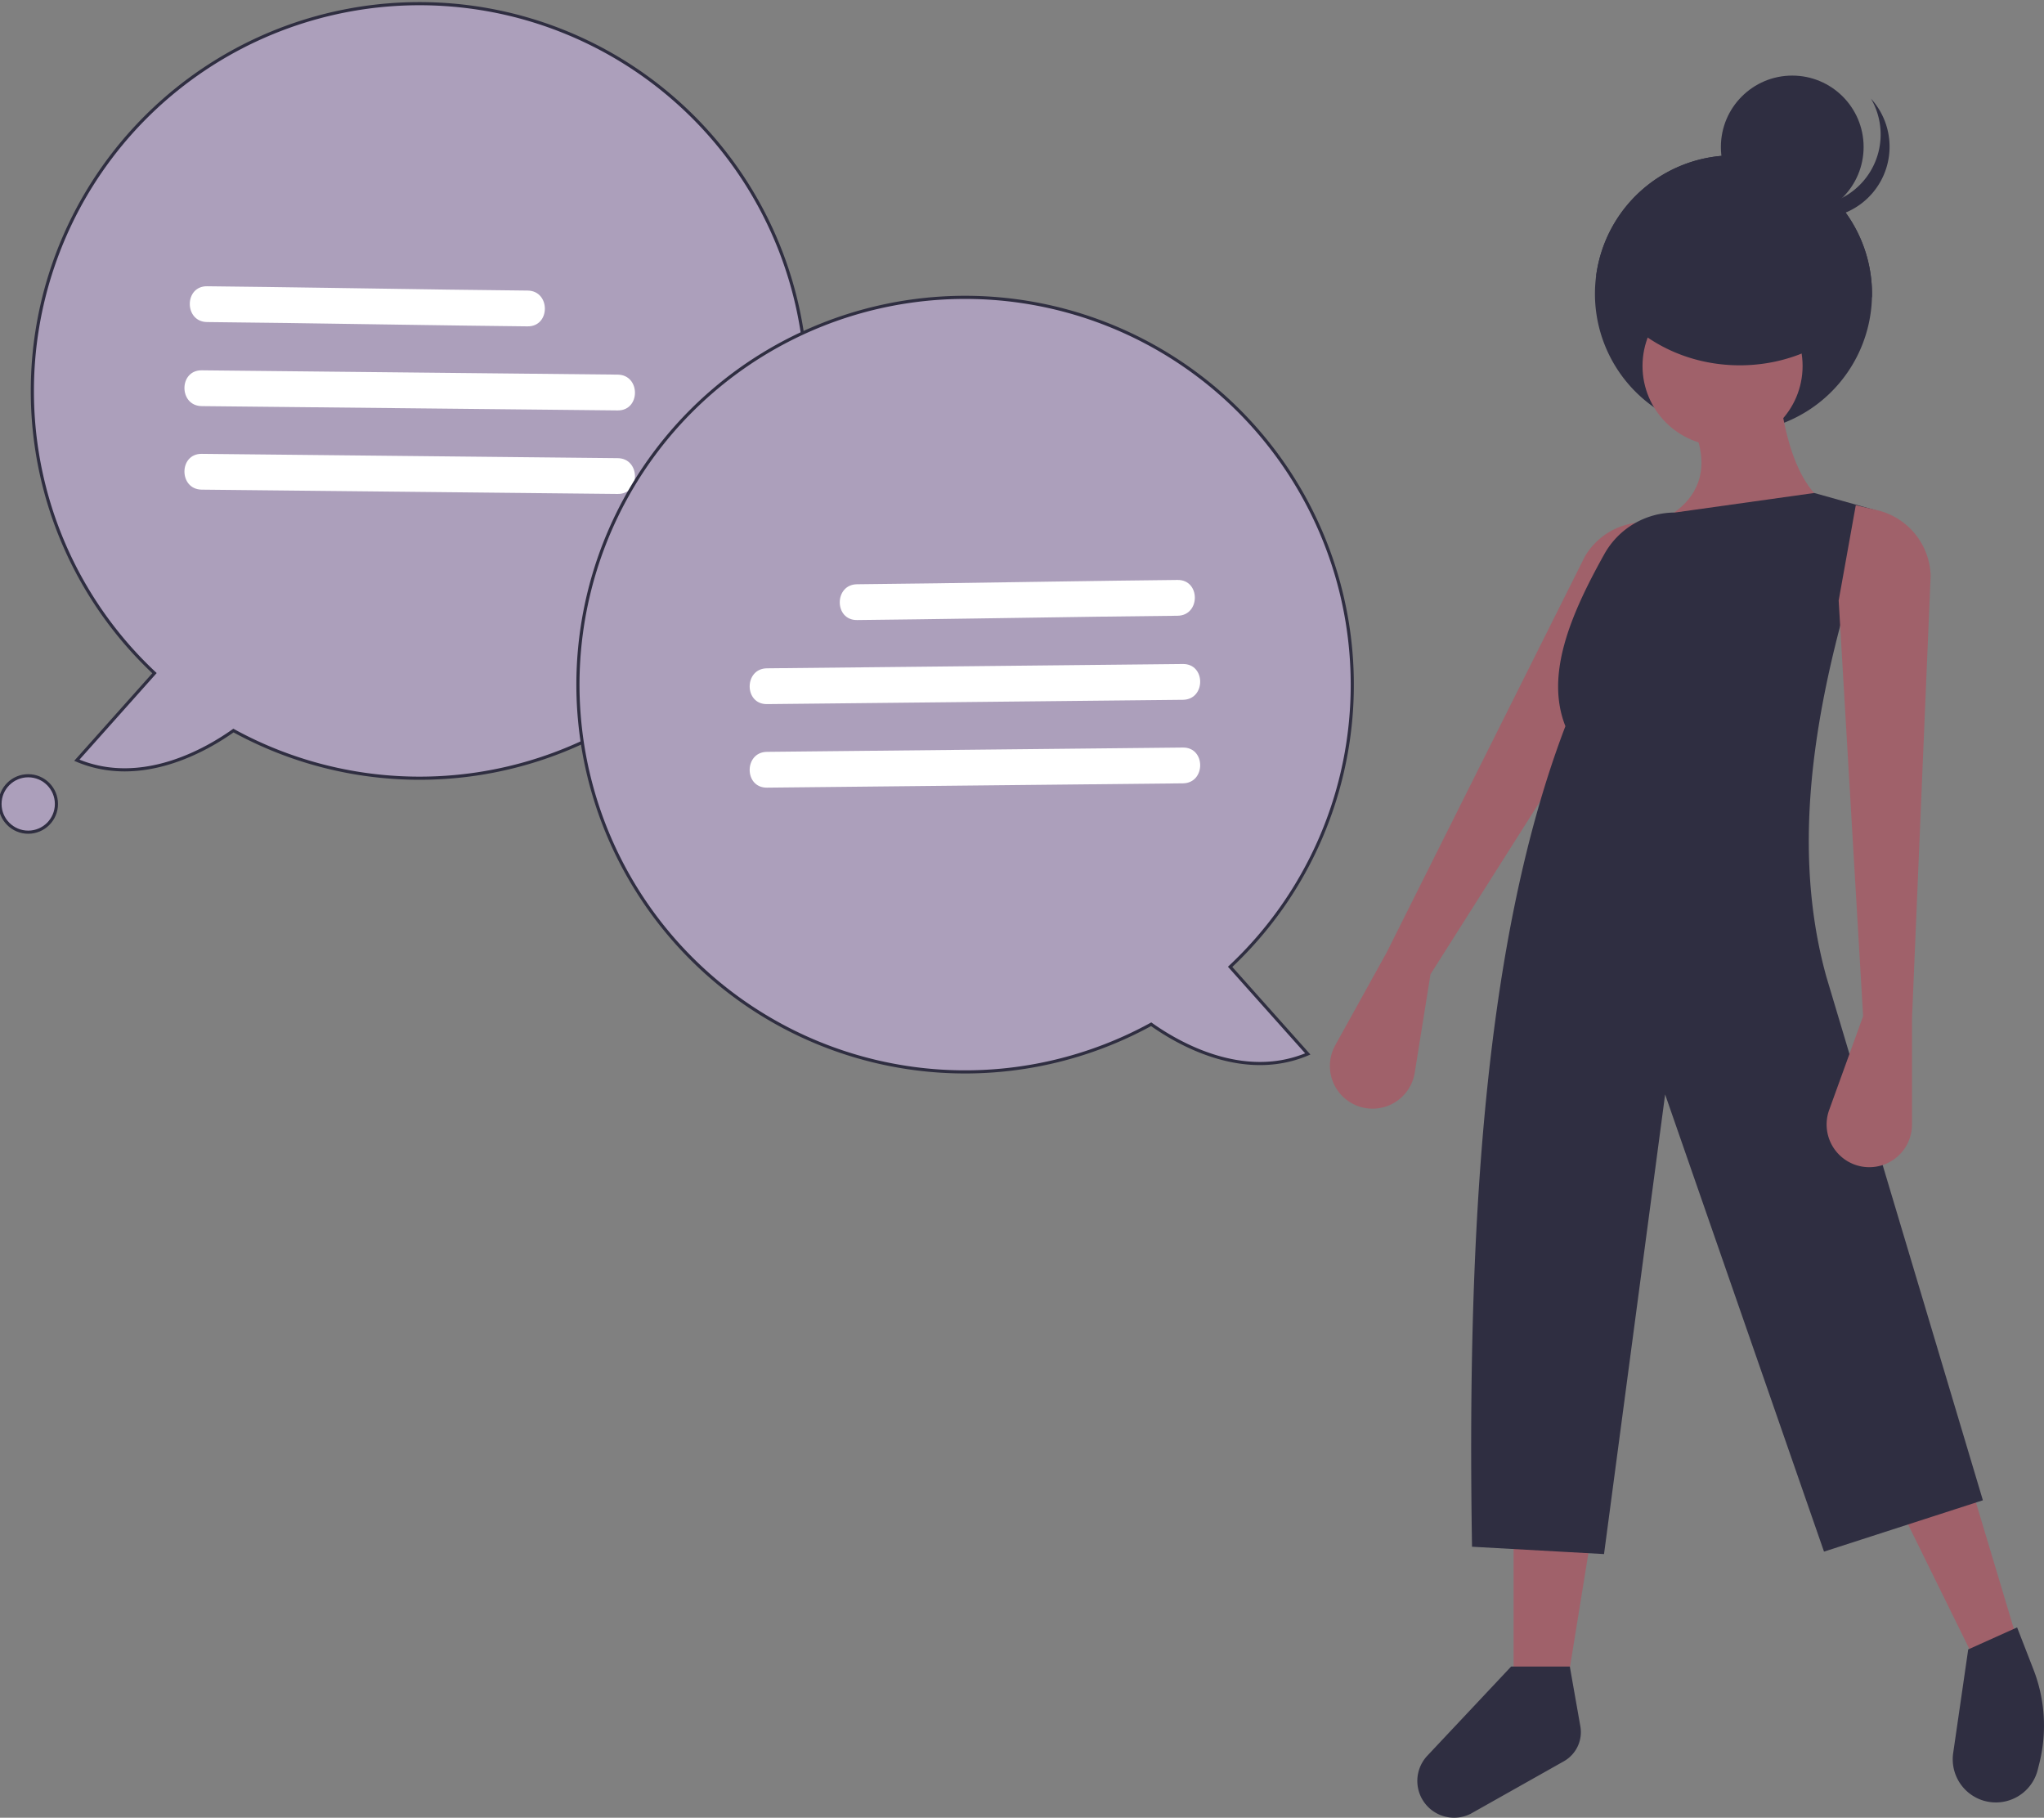 <?xml version="1.0" encoding="UTF-8" standalone="no"?>
<svg
   xmlns:dc="http://purl.org/dc/elements/1.1/"
   xmlns:cc="http://creativecommons.org/ns#"
   xmlns:rdf="http://www.w3.org/1999/02/22-rdf-syntax-ns#"
   xmlns:svg="http://www.w3.org/2000/svg"
   xmlns="http://www.w3.org/2000/svg"
   xmlns:sodipodi="http://sodipodi.sourceforge.net/DTD/sodipodi-0.dtd"
   xmlns:inkscape="http://www.inkscape.org/namespaces/inkscape"
   id="b5162e9e-2823-4c19-907c-4c0a60840bc1"
   data-name="Layer 1"
   width="651.977"
   height="579.647"
   viewBox="0 0 651.977 579.647"
   version="1.1"
   sodipodi:docname="chat4.svg"
   inkscape:version="1.0.1 (3bc2e813f5, 2020-09-07)">
  <rect x="0" y="0" width="651.977" height="579.647" fill="#808080" stroke="none"/>
  <defs
     id="defs213" />
  <sodipodi:namedview
     pagecolor="#ffffff"
     bordercolor="#666666"
     borderopacity="1"
     objecttolerance="10"
     gridtolerance="10"
     guidetolerance="10"
     inkscape:pageopacity="0"
     inkscape:pageshadow="2"
     inkscape:window-width="1920"
     inkscape:window-height="1028"
     id="namedview211"
     showgrid="false"
     inkscape:zoom="1.4457071"
     inkscape:cx="207.36139"
     inkscape:cy="289.82358"
     inkscape:window-x="0"
     inkscape:window-y="24"
     inkscape:window-maximized="1"
     inkscape:current-layer="b5162e9e-2823-4c19-907c-4c0a60840bc1" />
  <path
     d="M358.625,289.98l103.297-1.07,29.378-.304c7.342-.076,7.36-11.492,0-11.416l-103.297,1.07-29.378.304c-7.342.076-7.36,11.492,0,11.416Z"
     transform="translate(-274.012 -160.176)"
     fill="#fff"
     id="path170" />
  <path
     d="M358.625,316.618l103.297-1.07,29.378-.304c7.342-.076,7.36-11.492,0-11.416l-103.297,1.07-29.378.304c-7.342.076-7.36,11.492,0,11.416Z"
     transform="translate(-274.012 -160.176)"
     fill="#fff"
     id="path172" />
  <circle
     cx="9"
     cy="256.375"
     r="9"
     fill="#e6e6e6"
     id="circle174"
     style="fill:#ac9fbb;fill-opacity:1;stroke:#2f2e41;stroke-opacity:1" />
  <path
     d="M730.301,470.85l-5.031,31.402a13.617,13.617,0,0,1-17.95,10.696h0a13.617,13.617,0,0,1-7.404-19.453l16.37-29.525,63.281-126.397a22.128,22.128,0,0,1,25.088-10.003l6.705,1.906-9.971,29.239Z"
     transform="translate(-274.012 -160.176)"
     fill="#a0616a"
     id="path176" />
  <polygon
     points="630.924 531.437 645.737 530.657 629.365 476.082 605.975 480.76 630.924 531.437"
     fill="#a0616a"
     id="polygon178" />
  <polygon
     points="482.791 541.573 499.164 541.573 507.74 488.556 482.791 488.556 482.791 541.573"
     fill="#a0616a"
     id="polygon180" />
  <path
     d="M782.755,253.906a44.185,44.185,0,0,0,88.359.937c.013-.308.013-.629.013-.937a44.186,44.186,0,1,0-88.372,0Z"
     transform="translate(-274.012 -160.176)"
     fill="#2f2e41"
     id="path182" />
  <circle
     cx="571.676"
     cy="46.866"
     r="22.763"
     fill="#2f2e41"
     id="circle184" />
  <path
     d="M843.313,224.442a22.758,22.758,0,0,0,27.495-32.799A22.756,22.756,0,1,1,834.29,218.372,22.646,22.646,0,0,0,843.313,224.442Z"
     transform="translate(-274.012 -160.176)"
     fill="#2f2e41"
     id="path186" />
  <circle
     cx="549.445"
     cy="116.704"
     r="25.53"
     fill="#a0616a"
     id="circle188" />
  <path
     d="M841.784,286.196s2.339,29.627,17.152,35.864l-57.694,53.016-18.712-8.576,13.254-37.423s30.406-6.237,17.932-33.525Z"
     transform="translate(-274.012 -160.176)"
     fill="#a0616a"
     id="path190" />
  <path
     d="M743.548,653.411l42.101,2.339,19.491-146.574L855.818,654.97l50.677-16.373L856.597,471.753c-12.847-46.153-2.039-96.874,15.593-148.913l-19.491-5.458-44.44,6.237h0A25.81,25.81,0,0,0,785.741,336.888c-10.947,19.6-18.862,38.616-12.409,54.86C747.459,459.464,741.88,552.005,743.548,653.411Z"
     transform="translate(-274.012 -160.176)"
     fill="#2f2e41"
     id="path192" />
  <path
     d="M868.292,484.227l-10.827,29.903a13.617,13.617,0,0,0,10.512,18.058h0a13.617,13.617,0,0,0,15.908-13.422v-33.759l5.947-141.228a22.128,22.128,0,0,0-17.091-20.914l-6.788-1.584-5.458,30.406Z"
     transform="translate(-274.012 -160.176)"
     fill="#a0616a"
     id="path194" />
  <path
     d="M910.236,734.948h0a13.765,13.765,0,0,0,13.759-10.421l.518-2.073a49.419,49.419,0,0,0-1.885-29.898L917.41,679.139,901.817,686.156l-4.798,33.056A13.765,13.765,0,0,0,910.236,734.948Z"
     transform="translate(-274.012 -160.176)"
     fill="#2f2e41"
     id="path196" />
  <path
     d="M731.73,738.113h0a11.729,11.729,0,0,0,11.408.439l29.689-16.722a10.671,10.671,0,0,0,5.272-11.153l-3.364-19.065H756.023L729.282,720.061A11.729,11.729,0,0,0,731.73,738.113Z"
     transform="translate(-274.012 -160.176)"
     fill="#2f2e41"
     id="path198" />
  <path
     d="M783.157,247.948c6.922,16.777,24.812,28.721,45.793,28.721,17.969,0,33.675-8.757,42.165-21.825.013-.308.013-.629.013-.937a44.187,44.187,0,0,0-87.971-5.958Z"
     transform="translate(-274.012 -160.176)"
     fill="#2f2e41"
     id="path200" />
  <g
     id="g1085-1"
     transform="matrix(-1,0,0,1,432.905,-93.441)">
    <path
       d="m 518.648,358.071 c 25.559,-0.266 51.114,-0.723 76.671,-1.07 q 12.78,-0.174 25.561,-0.304 c 7.342,-0.076 7.36,-11.493 0,-11.416 -25.559,0.266 -51.114,0.723 -76.671,1.07 q -12.78,0.174 -25.561,0.304 c -7.342,0.076 -7.36,11.493 0,11.416 z"
       transform="translate(-274.012,-160.176)"
       fill="#ffffff"
       id="path204-1"
       style="stroke:none;stroke-opacity:1" />
    <path
       d="m 518.648,384.708 103.297,-1.07 29.378,-0.304 c 7.342,-0.076 7.36,-11.492 0,-11.416 l -103.297,1.07 -29.378,0.304 c -7.342,0.076 -7.36,11.492 0,11.416 z"
       transform="translate(-274.012,-160.176)"
       fill="#ffffff"
       id="path206-8" />
    <path
       d="m 518.648,411.346 103.297,-1.07 29.378,-0.304 c 7.342,-0.076 7.36,-11.492 0,-11.416 l -103.297,1.07 -29.378,0.304 c -7.342,0.076 -7.36,11.492 0,11.416 z"
       transform="translate(-274.012,-160.176)"
       fill="#ffffff"
       id="path208-0" />
  </g>
  <g
     id="g1085-9"
     transform="matrix(-1,0,0,1,441.657,-93.653)">
    <path
       d="m 431.337,218.272 a 123.496,123.496 0 1 0 -64.143,108.347 c 8.54,6.076 29.374,18.196 49.955,9.466 l -24.774,-27.772 a 123.194,123.194 0 0 0 38.962,-90.041 z"
       fill="#ac9fbb"
       id="path202-8"
       style="stroke:#2f2e41;stroke-opacity:1" />
    <path
       d="m 273.374,197.726 c 25.559,-0.266 51.114,-0.723 76.671,-1.07 q 12.78,-0.174 25.561,-0.304 c 7.342,-0.076 7.36,-11.493 0,-11.416 -25.559,0.266 -51.114,0.723 -76.671,1.07 q -12.78,0.174 -25.561,0.304 c -7.342,0.076 -7.36,11.493 0,11.416 z"
       fill="#ffffff"
       id="path204-2"
       style="stroke:none;stroke-opacity:1" />
    <path
       d="m 518.648,384.708 103.297,-1.07 29.378,-0.304 c 7.342,-0.076 7.36,-11.492 0,-11.416 l -103.297,1.07 -29.378,0.304 c -7.342,0.076 -7.36,11.492 0,11.416 z"
       transform="translate(-274.012,-160.176)"
       fill="#ffffff"
       id="path206-5" />
    <path
       d="m 518.648,411.346 103.297,-1.07 29.378,-0.304 c 7.342,-0.076 7.36,-11.492 0,-11.416 l -103.297,1.07 -29.378,0.304 c -7.342,0.076 -7.36,11.492 0,11.416 z"
       transform="translate(-274.012,-160.176)"
       fill="#ffffff"
       id="path208-4" />
  </g>
  <g
     id="g1085">
    <path
       d="m 431.337,218.272 a 123.496,123.496 0 1 0 -64.143,108.347 c 8.54,6.076 29.374,18.196 49.955,9.466 l -24.774,-27.772 a 123.194,123.194 0 0 0 38.962,-90.041 z"
       fill="#ac9fbb"
       id="path202"
       style="stroke:#2f2e41;stroke-opacity:1" />
    <path
       d="m 273.374,197.726 c 25.559,-0.266 51.114,-0.723 76.671,-1.07 q 12.78,-0.174 25.561,-0.304 c 7.342,-0.076 7.36,-11.493 0,-11.416 -25.559,0.266 -51.114,0.723 -76.671,1.07 q -12.78,0.174 -25.561,0.304 c -7.342,0.076 -7.36,11.493 0,11.416 z"
       fill="#ffffff"
       id="path204"
       style="stroke:none;stroke-opacity:1" />
    <path
       d="M518.648,384.708l103.297-1.07,29.378-.304c7.342-.076,7.36-11.492,0-11.416L548.026,372.988l-29.378.304c-7.342.076-7.36,11.492,0,11.416Z"
       transform="translate(-274.012 -160.176)"
       fill="#fff"
       id="path206" />
    <path
       d="M518.648,411.346l103.297-1.07,29.378-.304c7.342-.076,7.36-11.492,0-11.416l-103.297,1.07-29.378.304c-7.342.076-7.36,11.492,0,11.416Z"
       transform="translate(-274.012 -160.176)"
       fill="#fff"
       id="path208" />
  </g>
</svg>
